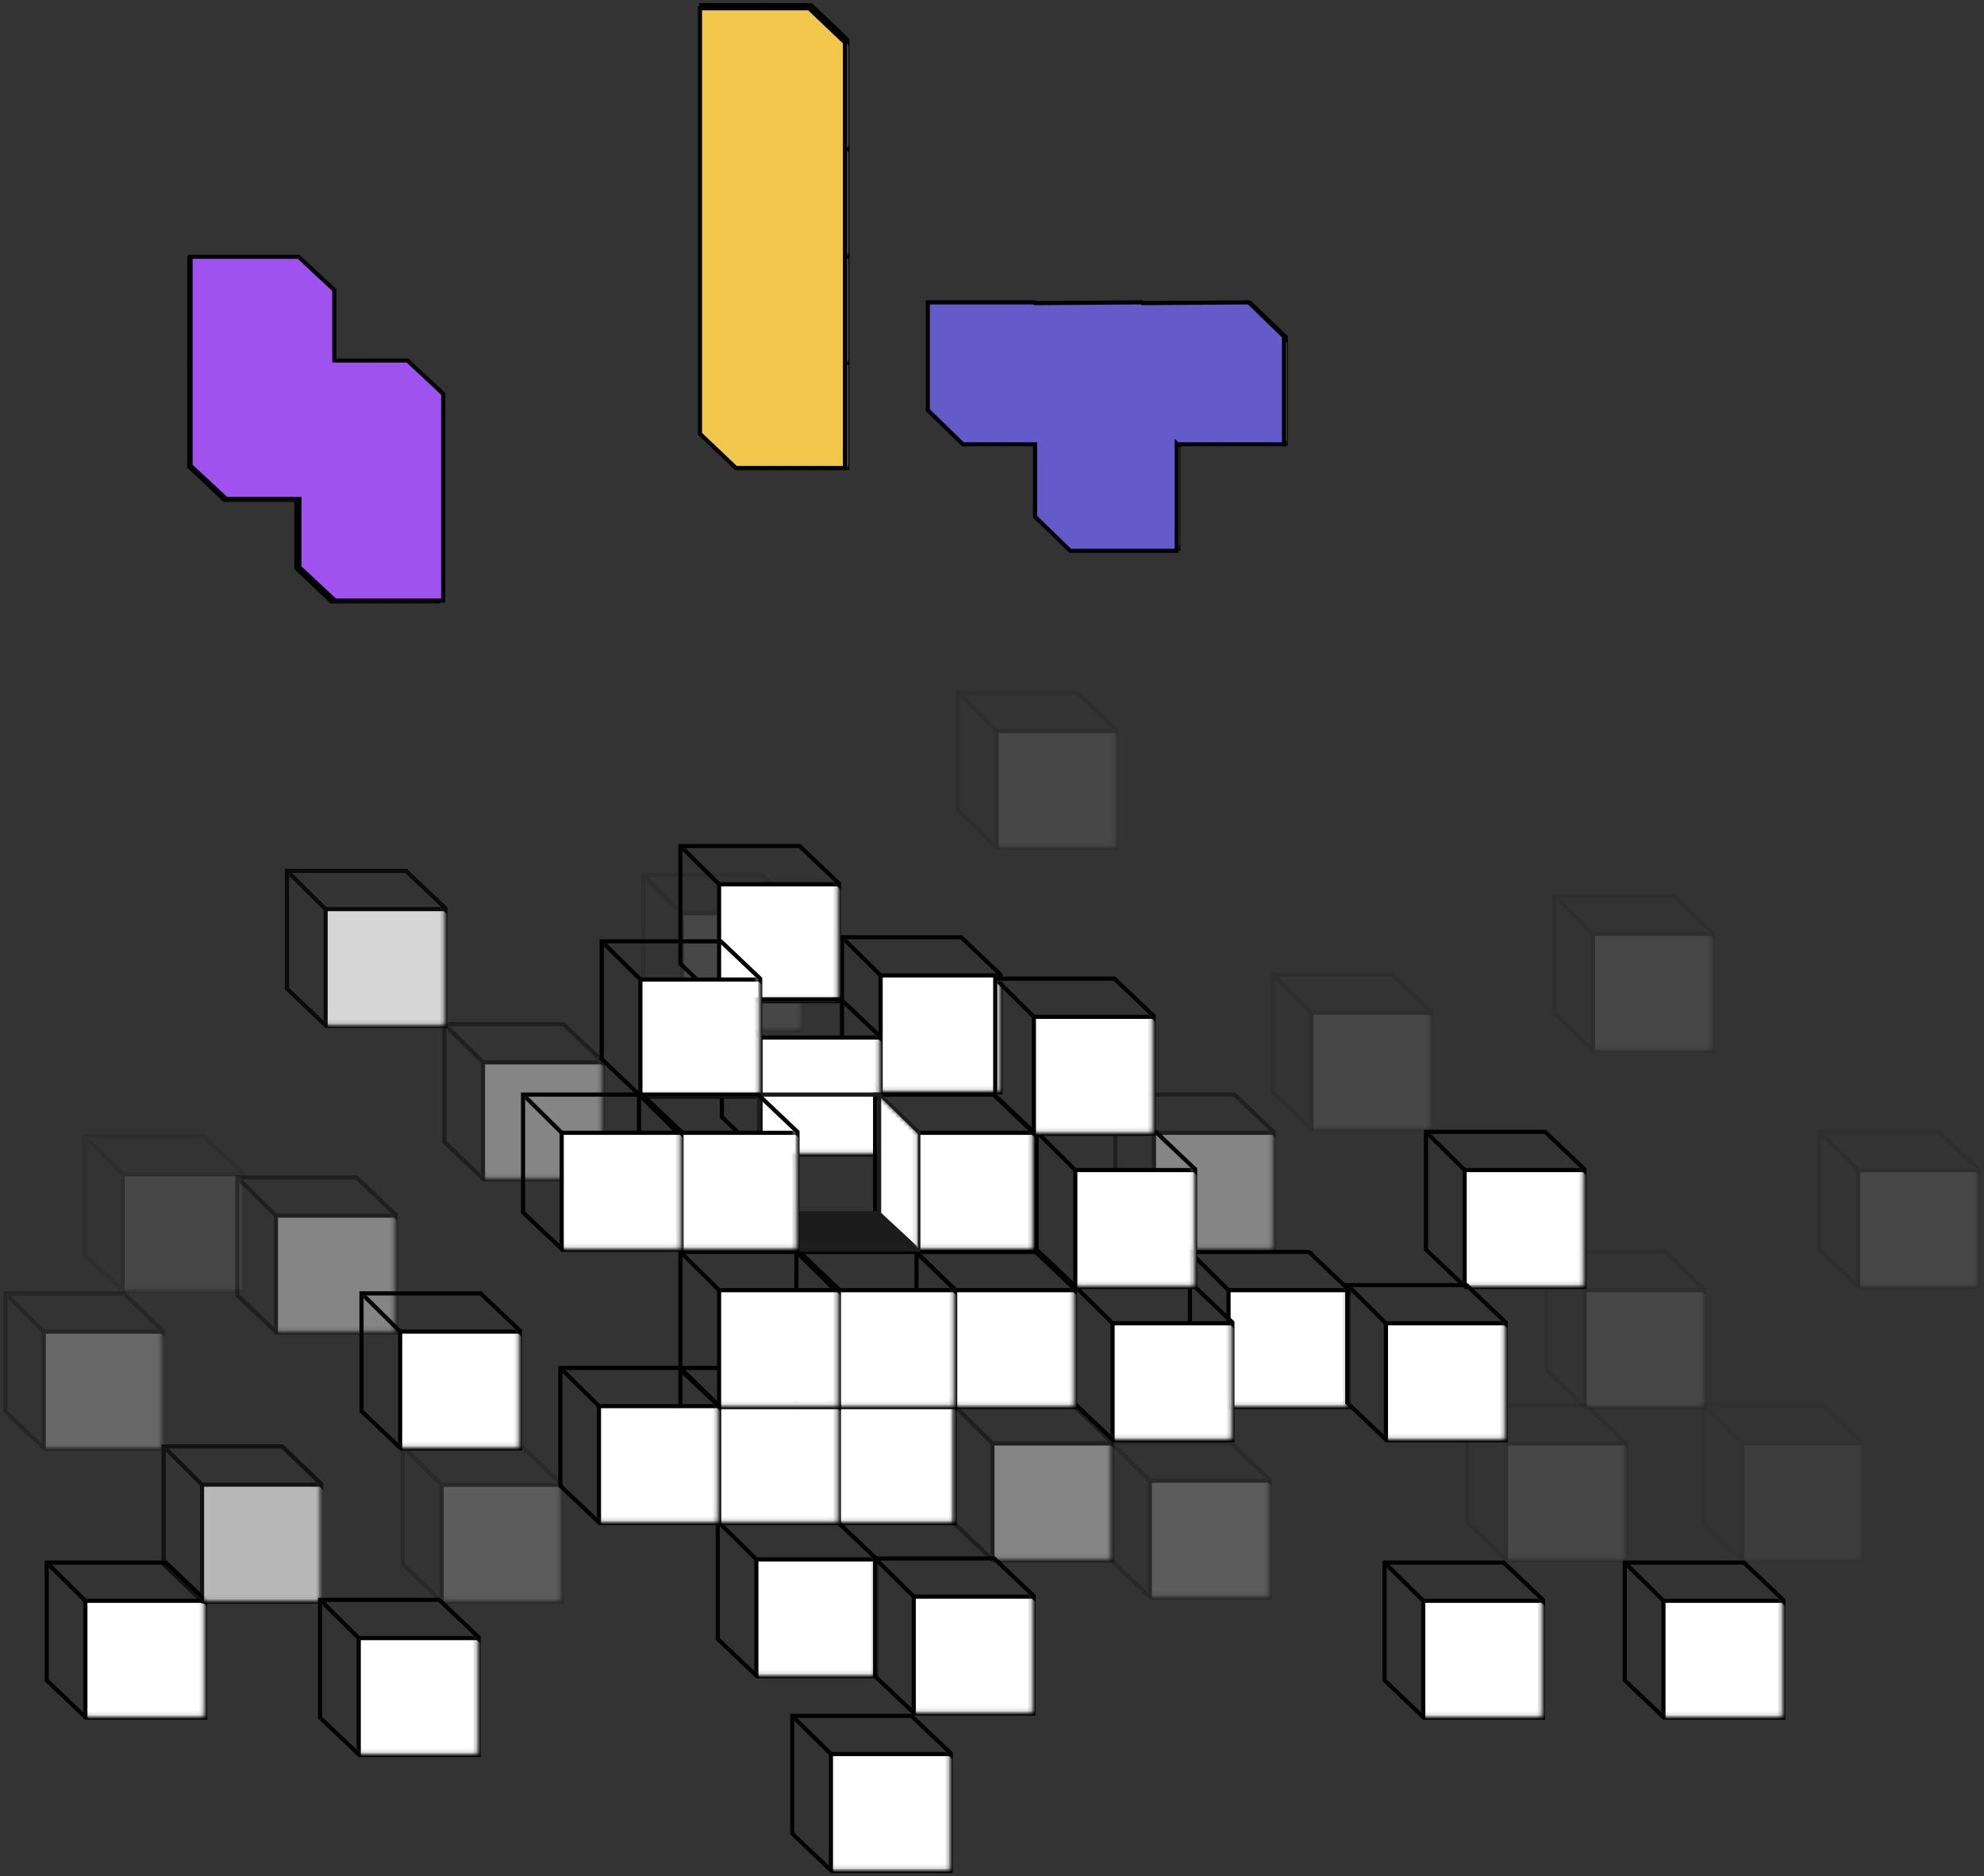 <?xml version="1.0" encoding="UTF-8"?>
<svg width="479px" height="453px" viewBox="0 0 479 453" version="1.1" xmlns="http://www.w3.org/2000/svg" xmlns:xlink="http://www.w3.org/1999/xlink">
    <rect x="0" y="0" width="479" height="453" fill="#333333" stroke="none"/>
    <!-- Generator: Sketch 62 (91390) - https://sketch.com -->
    <title>Group 2</title>
    <desc>Created with Sketch.</desc>
    <defs>
        <polygon id="path-1" points="28.37 0 37.702 8.856 37.702 36.899 9.332 36.899 0 28.043 0 0"></polygon>
        <polygon id="path-3" points="28.37 0 37.702 8.856 37.702 36.899 9.332 36.899 0 28.043 0 0"></polygon>
        <polygon id="path-5" points="28.37 0 37.702 8.856 37.702 36.899 9.332 36.899 0 28.043 0 0"></polygon>
        <polygon id="path-7" points="28.37 0 37.702 8.856 37.702 36.899 9.332 36.899 0 28.043 0 0"></polygon>
        <polygon id="path-9" points="28.37 0 37.702 8.856 37.702 36.899 9.332 36.899 0 28.043 0 0"></polygon>
        <polygon id="path-11" points="28.37 0 37.702 8.856 37.702 36.899 9.332 36.899 0 28.043 0 0"></polygon>
        <polygon id="path-13" points="28.37 0 37.702 8.856 37.702 36.899 9.332 36.899 0 28.043 0 0"></polygon>
        <polygon id="path-15" points="28.37 0 37.702 8.856 37.702 36.899 9.332 36.899 0 28.043 0 0"></polygon>
        <polygon id="path-17" points="28.37 0 37.702 8.856 37.702 36.899 9.332 36.899 0 28.043 0 0"></polygon>
        <polygon id="path-19" points="28.37 0 37.702 8.856 37.702 36.899 9.332 36.899 0 28.043 0 0"></polygon>
        <polygon id="path-21" points="28.37 0 37.702 8.856 37.702 36.899 9.332 36.899 0 28.043 0 0"></polygon>
        <polygon id="path-23" points="28.37 0 37.702 8.856 37.702 36.899 9.332 36.899 0 28.043 0 0"></polygon>
        <polygon id="path-25" points="28.37 0 37.702 8.856 37.702 36.899 9.332 36.899 0 28.043 0 0"></polygon>
        <polygon id="path-27" points="28.37 0 37.702 8.856 37.702 36.899 9.332 36.899 0 28.043 0 0"></polygon>
        <polygon id="path-29" points="28.37 0 37.702 8.856 37.702 36.899 9.332 36.899 0 28.043 0 0"></polygon>
        <polygon id="path-31" points="28.37 0 37.702 8.856 37.702 36.899 9.332 36.899 0 28.043 0 0"></polygon>
        <polygon id="path-33" points="28.37 0 37.702 8.856 37.702 36.899 9.332 36.899 0 28.043 0 0"></polygon>
        <polygon id="path-35" points="28.37 0 37.702 8.856 37.702 36.899 9.332 36.899 0 28.043 0 0"></polygon>
        <polygon id="path-37" points="28.37 0 37.702 8.856 37.702 36.899 9.332 36.899 0 28.043 0 0"></polygon>
        <polygon id="path-39" points="28.37 0 37.702 8.856 37.702 36.899 9.332 36.899 0 28.043 0 0"></polygon>
        <polygon id="path-41" points="28.37 0 37.702 8.856 37.702 36.899 9.332 36.899 0 28.043 0 0"></polygon>
        <polygon id="path-43" points="28.37 0 37.702 8.856 37.702 36.899 9.332 36.899 0 28.043 0 0"></polygon>
        <polygon id="path-45" points="28.37 0 37.702 8.856 37.702 36.899 9.332 36.899 0 28.043 0 0"></polygon>
        <polygon id="path-47" points="28.37 0 37.702 8.856 37.702 36.899 9.332 36.899 0 28.043 0 0"></polygon>
        <polygon id="path-49" points="28.37 0 37.702 8.856 37.702 36.899 9.332 36.899 0 28.043 0 0"></polygon>
        <polygon id="path-51" points="28.37 0 37.702 8.856 37.702 36.899 9.332 36.899 0 28.043 0 0"></polygon>
        <polygon id="path-53" points="28.37 0 37.702 8.856 37.702 36.899 9.332 36.899 0 28.043 0 0"></polygon>
        <polygon id="path-55" points="28.37 0 37.702 8.856 37.702 36.899 9.332 36.899 0 28.043 0 0"></polygon>
        <polygon id="path-57" points="28.37 0 37.702 8.856 37.702 36.899 9.332 36.899 0 28.043 0 0"></polygon>
        <polygon id="path-59" points="28.37 0 37.702 8.856 37.702 36.899 9.332 36.899 0 28.043 0 0"></polygon>
        <polygon id="path-61" points="28.37 0 37.702 8.856 37.702 36.899 9.332 36.899 0 28.043 0 0"></polygon>
        <polygon id="path-63" points="28.37 0 37.702 8.856 37.702 36.899 9.332 36.899 0 28.043 0 0"></polygon>
        <polygon id="path-65" points="28.37 0 37.702 8.856 37.702 36.899 9.332 36.899 0 28.043 0 0"></polygon>
        <polygon id="path-67" points="28.37 0 37.702 8.856 37.702 36.899 9.332 36.899 0 28.043 0 0"></polygon>
        <polygon id="path-69" points="28.37 0 37.702 8.856 37.702 36.899 9.332 36.899 0 28.043 0 0"></polygon>
        <polygon id="path-71" points="28.37 0 37.702 8.856 37.702 36.899 9.332 36.899 0 28.043 0 0"></polygon>
        <polygon id="path-73" points="28.37 0 37.702 8.856 37.702 36.899 9.332 36.899 0 28.043 0 0"></polygon>
        <polygon id="path-75" points="28.37 0 37.702 8.856 37.702 36.899 9.332 36.899 0 28.043 0 0"></polygon>
        <polygon id="path-77" points="28.37 0 37.702 8.856 37.702 36.899 9.332 36.899 0 28.043 0 0"></polygon>
        <polygon id="path-79" points="28.37 0 37.702 8.856 37.702 36.899 9.332 36.899 0 28.043 0 0"></polygon>
        <polygon id="path-81" points="28.37 0 37.702 8.856 37.702 36.899 9.332 36.899 0 28.043 0 0"></polygon>
        <polygon id="path-83" points="28.37 0 37.702 8.856 37.702 36.899 9.332 36.899 0 28.043 0 0"></polygon>
        <polygon id="path-85" points="28.37 0 37.702 8.856 37.702 36.899 9.332 36.899 0 28.043 0 0"></polygon>
        <polygon id="path-87" points="28.37 0 37.702 8.856 37.702 36.899 9.332 36.899 0 28.043 0 0"></polygon>
        <polygon id="path-89" points="28.37 0 37.702 8.856 37.702 36.899 9.332 36.899 0 28.043 0 0"></polygon>
        <polygon id="path-91" points="28.37 0 37.702 8.856 37.702 36.899 9.332 36.899 0 28.043 0 0"></polygon>
        <polygon id="path-93" points="28.37 0 37.702 8.856 37.702 36.899 9.332 36.899 0 28.043 0 0"></polygon>
        <polygon id="path-95" points="28.37 0 37.702 8.856 37.702 36.899 9.332 36.899 0 28.043 0 0"></polygon>
        <polygon id="path-97" points="28.37 0 37.702 8.856 37.702 36.899 9.332 36.899 0 28.043 0 0"></polygon>
        <polygon id="path-99" points="28.37 0 37.702 8.856 37.702 36.899 9.332 36.899 0 28.043 0 0"></polygon>
        <polygon id="path-101" points="28.37 0 37.702 8.856 37.702 36.899 9.332 36.899 0 28.043 0 0"></polygon>
        <polygon id="path-103" points="28.37 0 37.702 8.856 37.702 36.899 9.332 36.899 0 28.043 0 0"></polygon>
        <polygon id="path-105" points="28.37 0 37.702 8.856 37.702 36.899 9.332 36.899 0 28.043 0 0"></polygon>
        <polygon id="path-107" points="28.37 0 37.702 8.856 37.702 36.899 9.332 36.899 0 28.043 0 0"></polygon>
        <polygon id="path-109" points="28.37 0 37.702 8.856 37.702 36.899 9.332 36.899 0 28.043 0 0"></polygon>
        <polygon id="path-111" points="28.37 0 37.702 8.856 37.702 36.899 9.332 36.899 0 28.043 0 0"></polygon>
        <polygon id="path-113" points="28.37 0 37.702 8.856 37.702 36.899 9.332 36.899 0 28.043 0 0"></polygon>
        <polygon id="path-115" points="28.37 0 37.702 8.856 37.702 36.899 9.332 36.899 0 28.043 0 0"></polygon>
        <polygon id="path-117" points="28.37 0 37.702 8.856 37.702 36.899 9.332 36.899 0 28.043 0 0"></polygon>
        <polygon id="path-119" points="28.37 0 37.702 8.856 37.702 36.899 9.332 36.899 0 28.043 0 0"></polygon>
        <polygon id="path-121" points="28.37 0 37.702 8.856 37.702 36.899 9.332 36.899 0 28.043 0 0"></polygon>
        <polygon id="path-123" points="28.37 0 37.702 8.856 37.702 36.899 9.332 36.899 0 28.043 0 0"></polygon>
        <polygon id="path-125" points="28.207 0 37.486 8.868 37.486 36.949 9.279 36.949 0 28.081 0 0"></polygon>
        <polygon id="path-127" points="28.207 0 37.486 8.868 37.486 36.949 9.279 36.949 0 28.081 0 0"></polygon>
        <polygon id="path-129" points="28.207 0 37.486 8.868 37.486 36.949 9.279 36.949 0 28.081 0 0"></polygon>
        <polygon id="path-131" points="28.207 0 37.486 8.868 37.486 36.949 9.279 36.949 0 28.081 0 0"></polygon>
        <polygon id="path-133" points="28.37 0 37.702 8.856 37.702 36.899 9.332 36.899 0 28.043 0 0"></polygon>
        <polygon id="path-135" points="28.37 0 37.702 8.856 37.702 36.899 9.332 36.899 0 28.043 0 0"></polygon>
        <polygon id="path-137" points="28.37 0 37.702 8.856 37.702 36.899 9.332 36.899 0 28.043 0 0"></polygon>
        <polygon id="path-139" points="28.37 0 37.702 8.856 37.702 36.899 9.332 36.899 0 28.043 0 0"></polygon>
        <polygon id="path-141" points="28.37 0 37.702 8.856 37.702 36.899 9.332 36.899 0 28.043 0 0"></polygon>
        <polygon id="path-143" points="28.37 0 37.702 8.856 37.702 36.899 9.332 36.899 0 28.043 0 0"></polygon>
        <polygon id="path-145" points="28.37 0 37.702 8.856 37.702 36.899 9.332 36.899 0 28.043 0 0"></polygon>
        <polygon id="path-147" points="28.37 0 37.702 8.856 37.702 36.899 9.332 36.899 0 28.043 0 0"></polygon>
        <polygon id="path-149" points="28.37 0 37.702 8.856 37.702 36.899 9.332 36.899 0 28.043 0 0"></polygon>
        <polygon id="path-151" points="28.37 0 37.702 8.856 37.702 36.899 9.332 36.899 0 28.043 0 0"></polygon>
        <polygon id="path-153" points="28.508 0 37.886 8.856 37.886 36.899 9.378 36.899 0 28.043 0 0"></polygon>
        <polygon id="path-155" points="28.508 0 37.886 8.856 37.886 36.899 9.378 36.899 0 28.043 0 0"></polygon>
        <polygon id="path-157" points="28.37 0 37.702 8.856 37.702 36.899 9.332 36.899 0 28.043 0 0"></polygon>
        <polygon id="path-159" points="28.37 0 37.702 8.856 37.702 36.899 9.332 36.899 0 28.043 0 0"></polygon>
        <polygon id="path-161" points="28.37 0 37.702 8.856 37.702 36.899 9.332 36.899 0 28.043 0 0"></polygon>
        <polygon id="path-163" points="28.37 0 37.702 8.856 37.702 36.899 9.332 36.899 0 28.043 0 0"></polygon>
        <polygon id="path-165" points="28.37 0 37.702 8.856 37.702 36.899 9.332 36.899 0 28.043 0 0"></polygon>
        <polygon id="path-167" points="28.37 0 37.702 8.856 37.702 36.899 9.332 36.899 0 28.043 0 0"></polygon>
        <polygon id="path-169" points="28.37 0 37.702 8.856 37.702 36.899 9.332 36.899 0 28.043 0 0"></polygon>
        <polygon id="path-171" points="28.37 0 37.702 8.856 37.702 36.899 9.332 36.899 0 28.043 0 0"></polygon>
        <polygon id="path-173" points="28.37 0 37.702 8.856 37.702 36.899 9.332 36.899 0 28.043 0 0"></polygon>
        <polygon id="path-175" points="28.37 0 37.702 8.856 37.702 36.899 9.332 36.899 0 28.043 0 0"></polygon>
        <polygon id="path-177" points="28.37 0 37.702 8.856 37.702 36.899 9.332 36.899 0 28.043 0 0"></polygon>
        <polygon id="path-179" points="28.37 0 37.702 8.856 37.702 36.899 9.332 36.899 0 28.043 0 0"></polygon>
        <polygon id="path-181" points="28.37 0 37.702 8.856 37.702 36.899 9.332 36.899 0 28.043 0 0"></polygon>
        <polygon id="path-183" points="28.37 0 37.702 8.856 37.702 36.899 9.332 36.899 0 28.043 0 0"></polygon>
        <polygon id="path-185" points="25.418 0 33.779 8 33.779 33.335 8.361 33.335 0 25.334 0 0"></polygon>
        <polygon id="path-187" points="25.418 0 33.779 8 33.779 33.335 8.361 33.335 0 25.334 0 0"></polygon>
        <polygon id="path-189" points="25.418 0 33.779 8 33.779 33.335 8.361 33.335 0 25.334 0 0"></polygon>
        <polygon id="path-191" points="25.418 0 33.779 8 33.779 33.335 8.361 33.335 0 25.334 0 0"></polygon>
        <polygon id="path-193" points="25.418 0 33.779 8 33.779 33.335 8.361 33.335 0 25.334 0 0"></polygon>
        <polygon id="path-195" points="25.418 0 33.779 8 33.779 33.335 8.361 33.335 0 25.334 0 0"></polygon>
        <polygon id="path-197" points="25.418 0 33.779 8 33.779 33.335 8.361 33.335 0 25.334 0 0"></polygon>
        <polygon id="path-199" points="25.418 0 33.779 8 33.779 33.335 8.361 33.335 0 25.334 0 0"></polygon>
        <polygon id="path-201" points="25.311 0 33.636 7.885 33.636 32.854 8.326 32.854 0 24.969 0 0"></polygon>
        <polygon id="path-203" points="25.311 0 33.636 7.885 33.636 32.854 8.326 32.854 0 24.969 0 0"></polygon>
        <polygon id="path-205" points="25.311 0 33.636 7.885 33.636 32.854 8.326 32.854 0 24.969 0 0"></polygon>
        <polygon id="path-207" points="25.311 0 33.636 7.885 33.636 32.854 8.326 32.854 0 24.969 0 0"></polygon>
        <polygon id="path-209" points="25.311 0 33.636 7.885 33.636 32.854 8.326 32.854 0 24.969 0 0"></polygon>
        <polygon id="path-211" points="25.311 0 33.636 7.885 33.636 32.854 8.326 32.854 0 24.969 0 0"></polygon>
        <polygon id="path-213" points="25.311 0 33.636 7.885 33.636 32.854 8.326 32.854 0 24.969 0 0"></polygon>
        <polygon id="path-215" points="25.311 0 33.636 7.885 33.636 32.854 8.326 32.854 0 24.969 0 0"></polygon>
        <polygon id="path-217" points="26.187 0 34.802 8.165 34.802 34.02 8.614 34.02 0 25.855 0 0"></polygon>
        <polygon id="path-219" points="26.187 0 34.802 8.165 34.802 34.02 8.614 34.02 0 25.855 0 0"></polygon>
        <polygon id="path-221" points="26.187 0 34.802 8.165 34.802 34.02 8.614 34.02 0 25.855 0 0"></polygon>
        <polygon id="path-223" points="26.187 0 34.802 8.165 34.802 34.02 8.614 34.02 0 25.855 0 0"></polygon>
        <polygon id="path-225" points="26.187 0 34.802 8.165 34.802 34.02 8.614 34.02 0 25.855 0 0"></polygon>
        <polygon id="path-227" points="26.187 0 34.802 8.165 34.802 34.02 8.614 34.02 0 25.855 0 0"></polygon>
        <polygon id="path-229" points="26.187 0 34.802 8.165 34.802 34.02 8.614 34.02 0 25.855 0 0"></polygon>
        <polygon id="path-231" points="26.187 0 34.802 8.165 34.802 34.02 8.614 34.02 0 25.855 0 0"></polygon>
    </defs>
    <g id="Page-1" stroke="none" stroke-width="1" fill="none" fill-rule="evenodd">
        <g id="Group-2" transform="translate(1, 1)">
            <g id="group-6" transform="translate(0, 166)">
                <g id="Group" opacity="0.1" transform="translate(154, 44)">
                    <g>
                        <polygon id="Path" stroke="#000000" points="29.039 0.275 38.538 9.289 38.538 37.725 9.777 37.725 0.279 28.711 0.279 0.275"></polygon>
                        <g id="Clipped" transform="translate(0.557, 0.551)">
                            <mask id="mask-2" fill="white">
                                <use xlink:href="#path-1"></use>
                            </mask>
                            <g id="jdz7plw5la"></g>
                            <polygon id="Path" stroke="#000000" fill="#FFFFFF" fill-rule="nonzero" mask="url(#mask-2)" points="9.054 8.949 37.814 8.949 47.313 17.963 47.313 46.399 18.552 46.399 9.054 37.385"></polygon>
                        </g>
                        <g id="Clipped" transform="translate(0.557, 0.551)">
                            <mask id="mask-4" fill="white">
                                <use xlink:href="#path-3"></use>
                            </mask>
                            <g id="jdz7plw5la"></g>
                            <line x1="9.332" y1="9.225" x2="0" y2="0" id="Path" stroke="#000000" mask="url(#mask-4)"></line>
                        </g>
                    </g>
                </g>
                <g id="Group" transform="translate(10, 210)">
                    <polygon id="Path" stroke="#000000" points="29.039 0.275 38.538 9.289 38.538 37.725 9.777 37.725 0.279 28.711 0.279 0.275"></polygon>
                    <g id="Clipped" transform="translate(0.557, 0.551)">
                        <mask id="mask-6" fill="white">
                            <use xlink:href="#path-5"></use>
                        </mask>
                        <g id="0wzkam5g9c"></g>
                        <polygon id="Path" stroke="#000000" fill="#FFFFFF" fill-rule="nonzero" mask="url(#mask-6)" points="9.054 8.949 37.814 8.949 47.313 17.963 47.313 46.399 18.552 46.399 9.054 37.385"></polygon>
                    </g>
                    <g id="Clipped" transform="translate(0.557, 0.551)">
                        <mask id="mask-8" fill="white">
                            <use xlink:href="#path-7"></use>
                        </mask>
                        <g id="0wzkam5g9c"></g>
                        <line x1="9.332" y1="9.225" x2="0" y2="0" id="Path" stroke="#000000" mask="url(#mask-8)"></line>
                    </g>
                </g>
                <g id="Group" transform="translate(286, 135)">
                    <polygon id="Path" stroke="#000000" points="29.039 0.275 38.538 9.289 38.538 37.725 9.777 37.725 0.279 28.711 0.279 0.275"></polygon>
                    <g id="Clipped" transform="translate(0.557, 0.551)">
                        <mask id="mask-10" fill="white">
                            <use xlink:href="#path-9"></use>
                        </mask>
                        <g id="m515wdhbme"></g>
                        <polygon id="Path" stroke="#000000" fill="#FFFFFF" fill-rule="nonzero" mask="url(#mask-10)" points="9.054 8.949 37.814 8.949 47.313 17.963 47.313 46.399 18.552 46.399 9.054 37.385"></polygon>
                    </g>
                    <g id="Clipped" transform="translate(0.557, 0.551)">
                        <mask id="mask-12" fill="white">
                            <use xlink:href="#path-11"></use>
                        </mask>
                        <g id="m515wdhbme"></g>
                        <line x1="9.332" y1="9.225" x2="0" y2="0" id="Path" stroke="#000000" mask="url(#mask-12)"></line>
                    </g>
                </g>
                <g id="Group" opacity="0.1" transform="translate(306, 68)">
                    <g>
                        <polygon id="Path" stroke="#000000" points="29.039 0.275 38.538 9.289 38.538 37.725 9.777 37.725 0.279 28.711 0.279 0.275"></polygon>
                        <g id="Clipped" transform="translate(0.557, 0.551)">
                            <mask id="mask-14" fill="white">
                                <use xlink:href="#path-13"></use>
                            </mask>
                            <g id="bfwpgdnieg"></g>
                            <polygon id="Path" stroke="#000000" fill="#FFFFFF" fill-rule="nonzero" mask="url(#mask-14)" points="9.054 8.949 37.814 8.949 47.313 17.963 47.313 46.399 18.552 46.399 9.054 37.385"></polygon>
                        </g>
                        <g id="Clipped" transform="translate(0.557, 0.551)">
                            <mask id="mask-16" fill="white">
                                <use xlink:href="#path-15"></use>
                            </mask>
                            <g id="bfwpgdnieg"></g>
                            <line x1="9.332" y1="9.225" x2="0" y2="0" id="Path" stroke="#000000" mask="url(#mask-16)"></line>
                        </g>
                    </g>
                </g>
                <g id="Group" opacity="0.1" transform="translate(374, 49)">
                    <g>
                        <polygon id="Path" stroke="#000000" points="29.039 0.275 38.538 9.289 38.538 37.725 9.777 37.725 0.279 28.711 0.279 0.275"></polygon>
                        <g id="Clipped" transform="translate(0.557, 0.551)">
                            <mask id="mask-18" fill="white">
                                <use xlink:href="#path-17"></use>
                            </mask>
                            <g id="g37qtk8s4i"></g>
                            <polygon id="Path" stroke="#000000" fill="#FFFFFF" fill-rule="nonzero" mask="url(#mask-18)" points="9.054 8.949 37.814 8.949 47.313 17.963 47.313 46.399 18.552 46.399 9.054 37.385"></polygon>
                        </g>
                        <g id="Clipped" transform="translate(0.557, 0.551)">
                            <mask id="mask-20" fill="white">
                                <use xlink:href="#path-19"></use>
                            </mask>
                            <g id="g37qtk8s4i"></g>
                            <line x1="9.332" y1="9.225" x2="0" y2="0" id="Path" stroke="#000000" mask="url(#mask-20)"></line>
                        </g>
                    </g>
                </g>
                <g id="Group" transform="translate(191, 163)">
                    <polygon id="Path" stroke="#000000" points="29.039 0.275 38.538 9.289 38.538 37.725 9.777 37.725 0.279 28.711 0.279 0.275"></polygon>
                    <g id="Clipped" transform="translate(0.557, 0.551)">
                        <mask id="mask-22" fill="white">
                            <use xlink:href="#path-21"></use>
                        </mask>
                        <g id="huky9qd1jk"></g>
                        <polygon id="Path" stroke="#000000" fill="#FFFFFF" fill-rule="nonzero" mask="url(#mask-22)" points="9.054 8.949 37.814 8.949 47.313 17.963 47.313 46.399 18.552 46.399 9.054 37.385"></polygon>
                    </g>
                    <g id="Clipped" transform="translate(0.557, 0.551)">
                        <mask id="mask-24" fill="white">
                            <use xlink:href="#path-23"></use>
                        </mask>
                        <g id="huky9qd1jk"></g>
                        <line x1="9.332" y1="9.225" x2="0" y2="0" id="Path" stroke="#000000" mask="url(#mask-24)"></line>
                    </g>
                </g>
                <g id="Group" opacity="0.2" transform="translate(96, 182)">
                    <g>
                        <polygon id="Path" stroke="#000000" points="29.039 0.275 38.538 9.289 38.538 37.725 9.777 37.725 0.279 28.711 0.279 0.275"></polygon>
                        <g id="Clipped" transform="translate(0.557, 0.551)">
                            <mask id="mask-26" fill="white">
                                <use xlink:href="#path-25"></use>
                            </mask>
                            <g id="a8de75ey8m"></g>
                            <polygon id="Path" stroke="#000000" fill="#FFFFFF" fill-rule="nonzero" mask="url(#mask-26)" points="9.054 8.949 37.814 8.949 47.313 17.963 47.313 46.399 18.552 46.399 9.054 37.385"></polygon>
                        </g>
                        <g id="Clipped" transform="translate(0.557, 0.551)">
                            <mask id="mask-28" fill="white">
                                <use xlink:href="#path-27"></use>
                            </mask>
                            <g id="a8de75ey8m"></g>
                            <line x1="9.332" y1="9.225" x2="0" y2="0" id="Path" stroke="#000000" mask="url(#mask-28)"></line>
                        </g>
                    </g>
                </g>
                <g id="Group" opacity="0.1" transform="translate(230, 0)">
                    <g>
                        <polygon id="Path" stroke="#000000" points="29.039 0.275 38.538 9.289 38.538 37.725 9.777 37.725 0.279 28.711 0.279 0.275"></polygon>
                        <g id="Clipped" transform="translate(0.557, 0.551)">
                            <mask id="mask-30" fill="white">
                                <use xlink:href="#path-29"></use>
                            </mask>
                            <g id="1tpfwgb00o"></g>
                            <polygon id="Path" stroke="#000000" fill="#FFFFFF" fill-rule="nonzero" mask="url(#mask-30)" points="9.054 8.949 37.814 8.949 47.313 17.963 47.313 46.399 18.552 46.399 9.054 37.385"></polygon>
                        </g>
                        <g id="Clipped" transform="translate(0.557, 0.551)">
                            <mask id="mask-32" fill="white">
                                <use xlink:href="#path-31"></use>
                            </mask>
                            <g id="1tpfwgb00o"></g>
                            <line x1="9.332" y1="9.225" x2="0" y2="0" id="Path" stroke="#000000" mask="url(#mask-32)"></line>
                        </g>
                    </g>
                </g>
                <g id="Group" opacity="0.4" transform="translate(268, 97)">
                    <g>
                        <polygon id="Path" stroke="#000000" points="29.039 0.275 38.538 9.289 38.538 37.725 9.777 37.725 0.279 28.711 0.279 0.275"></polygon>
                        <g id="Clipped" transform="translate(0.557, 0.551)">
                            <mask id="mask-34" fill="white">
                                <use xlink:href="#path-33"></use>
                            </mask>
                            <g id="czocacxc5q"></g>
                            <polygon id="Path" stroke="#000000" fill="#FFFFFF" fill-rule="nonzero" mask="url(#mask-34)" points="9.054 8.949 37.814 8.949 47.313 17.963 47.313 46.399 18.552 46.399 9.054 37.385"></polygon>
                        </g>
                        <g id="Clipped" transform="translate(0.557, 0.551)">
                            <mask id="mask-36" fill="white">
                                <use xlink:href="#path-35"></use>
                            </mask>
                            <g id="czocacxc5q"></g>
                            <line x1="9.332" y1="9.225" x2="0" y2="0" id="Path" stroke="#000000" mask="url(#mask-36)"></line>
                        </g>
                    </g>
                </g>
                <g id="Group" transform="translate(202, 59)">
                    <polygon id="Path" stroke="#000000" points="29.039 0.275 38.538 9.289 38.538 37.725 9.777 37.725 0.279 28.711 0.279 0.275"></polygon>
                    <g id="Clipped" transform="translate(0.557, 0.551)">
                        <mask id="mask-38" fill="white">
                            <use xlink:href="#path-37"></use>
                        </mask>
                        <g id="yrxihii46s"></g>
                        <polygon id="Path" stroke="#000000" fill="#FFFFFF" fill-rule="nonzero" mask="url(#mask-38)" points="9.054 8.949 37.814 8.949 47.313 17.963 47.313 46.399 18.552 46.399 9.054 37.385"></polygon>
                    </g>
                    <g id="Clipped" transform="translate(0.557, 0.551)">
                        <mask id="mask-40" fill="white">
                            <use xlink:href="#path-39"></use>
                        </mask>
                        <g id="yrxihii46s"></g>
                        <line x1="9.332" y1="9.225" x2="0" y2="0" id="Path" stroke="#000000" mask="url(#mask-40)"></line>
                    </g>
                </g>
                <g id="Group" transform="translate(163, 37)">
                    <polygon id="Path" stroke="#000000" points="29.039 0.275 38.538 9.289 38.538 37.725 9.777 37.725 0.279 28.711 0.279 0.275"></polygon>
                    <g id="Clipped" transform="translate(0.557, 0.551)">
                        <mask id="mask-42" fill="white">
                            <use xlink:href="#path-41"></use>
                        </mask>
                        <g id="cc071x0zmu"></g>
                        <polygon id="Path" stroke="#000000" fill="#FFFFFF" fill-rule="nonzero" mask="url(#mask-42)" points="9.054 8.949 37.814 8.949 47.313 17.963 47.313 46.399 18.552 46.399 9.054 37.385"></polygon>
                    </g>
                    <g id="Clipped" transform="translate(0.557, 0.551)">
                        <mask id="mask-44" fill="white">
                            <use xlink:href="#path-43"></use>
                        </mask>
                        <g id="cc071x0zmu"></g>
                        <line x1="9.332" y1="9.225" x2="0" y2="0" id="Path" stroke="#000000" mask="url(#mask-44)"></line>
                    </g>
                </g>
                <g id="Group" opacity="0.1" transform="translate(19, 107)">
                    <g>
                        <polygon id="Path" stroke="#000000" points="29.039 0.275 38.538 9.289 38.538 37.725 9.777 37.725 0.279 28.711 0.279 0.275"></polygon>
                        <g id="Clipped" transform="translate(0.557, 0.551)">
                            <mask id="mask-46" fill="white">
                                <use xlink:href="#path-45"></use>
                            </mask>
                            <g id="n673cswnmw"></g>
                            <polygon id="Path" stroke="#000000" fill="#FFFFFF" fill-rule="nonzero" mask="url(#mask-46)" points="9.054 8.949 37.814 8.949 47.313 17.963 47.313 46.399 18.552 46.399 9.054 37.385"></polygon>
                        </g>
                        <g id="Clipped" transform="translate(0.557, 0.551)">
                            <mask id="mask-48" fill="white">
                                <use xlink:href="#path-47"></use>
                            </mask>
                            <g id="n673cswnmw"></g>
                            <line x1="9.332" y1="9.225" x2="0" y2="0" id="Path" stroke="#000000" mask="url(#mask-48)"></line>
                        </g>
                    </g>
                </g>
                <g id="Group" opacity="0.1" transform="translate(372, 135)">
                    <g>
                        <polygon id="Path" stroke="#000000" points="29.039 0.275 38.538 9.289 38.538 37.725 9.777 37.725 0.279 28.711 0.279 0.275"></polygon>
                        <g id="Clipped" transform="translate(0.557, 0.551)">
                            <mask id="mask-50" fill="white">
                                <use xlink:href="#path-49"></use>
                            </mask>
                            <g id="9ib3gnj0cy"></g>
                            <polygon id="Path" stroke="#000000" fill="#FFFFFF" fill-rule="nonzero" mask="url(#mask-50)" points="9.054 8.949 37.814 8.949 47.313 17.963 47.313 46.399 18.552 46.399 9.054 37.385"></polygon>
                        </g>
                        <g id="Clipped" transform="translate(0.557, 0.551)">
                            <mask id="mask-52" fill="white">
                                <use xlink:href="#path-51"></use>
                            </mask>
                            <g id="9ib3gnj0cy"></g>
                            <line x1="9.332" y1="9.225" x2="0" y2="0" id="Path" stroke="#000000" mask="url(#mask-52)"></line>
                        </g>
                    </g>
                </g>
                <g id="Group" opacity="0.1" transform="translate(438, 106)">
                    <g>
                        <polygon id="Path" stroke="#000000" points="29.039 0.275 38.538 9.289 38.538 37.725 9.777 37.725 0.279 28.711 0.279 0.275"></polygon>
                        <g id="Clipped" transform="translate(0.557, 0.551)">
                            <mask id="mask-54" fill="white">
                                <use xlink:href="#path-53"></use>
                            </mask>
                            <g id="44tooc45jA"></g>
                            <polygon id="Path" stroke="#000000" fill="#FFFFFF" fill-rule="nonzero" mask="url(#mask-54)" points="9.054 8.949 37.814 8.949 47.313 17.963 47.313 46.399 18.552 46.399 9.054 37.385"></polygon>
                        </g>
                        <g id="Clipped" transform="translate(0.557, 0.551)">
                            <mask id="mask-56" fill="white">
                                <use xlink:href="#path-55"></use>
                            </mask>
                            <g id="44tooc45jA"></g>
                            <line x1="9.332" y1="9.225" x2="0" y2="0" id="Path" stroke="#000000" mask="url(#mask-56)"></line>
                        </g>
                    </g>
                </g>
                <g id="Group" opacity="0.1" transform="translate(353, 172)">
                    <g>
                        <polygon id="Path" stroke="#000000" points="29.039 0.275 38.538 9.289 38.538 37.725 9.777 37.725 0.279 28.711 0.279 0.275"></polygon>
                        <g id="Clipped" transform="translate(0.557, 0.551)">
                            <mask id="mask-58" fill="white">
                                <use xlink:href="#path-57"></use>
                            </mask>
                            <g id="ked5170qyC"></g>
                            <polygon id="Path" stroke="#000000" fill="#FFFFFF" fill-rule="nonzero" mask="url(#mask-58)" points="9.054 8.949 37.814 8.949 47.313 17.963 47.313 46.399 18.552 46.399 9.054 37.385"></polygon>
                        </g>
                        <g id="Clipped" transform="translate(0.557, 0.551)">
                            <mask id="mask-60" fill="white">
                                <use xlink:href="#path-59"></use>
                            </mask>
                            <g id="ked5170qyC"></g>
                            <line x1="9.332" y1="9.225" x2="0" y2="0" id="Path" stroke="#000000" mask="url(#mask-60)"></line>
                        </g>
                    </g>
                </g>
                <g id="Group" opacity="0.05" transform="translate(410, 172)">
                    <g>
                        <polygon id="Path" stroke="#000000" points="29.039 0.275 38.538 9.289 38.538 37.725 9.777 37.725 0.279 28.711 0.279 0.275"></polygon>
                        <g id="Clipped" transform="translate(0.557, 0.551)">
                            <mask id="mask-62" fill="white">
                                <use xlink:href="#path-61"></use>
                            </mask>
                            <g id="so1x55a0mE"></g>
                            <polygon id="Path" stroke="#000000" fill="#FFFFFF" fill-rule="nonzero" mask="url(#mask-62)" points="9.054 8.949 37.814 8.949 47.313 17.963 47.313 46.399 18.552 46.399 9.054 37.385"></polygon>
                        </g>
                        <g id="Clipped" transform="translate(0.557, 0.551)">
                            <mask id="mask-64" fill="white">
                                <use xlink:href="#path-63"></use>
                            </mask>
                            <g id="so1x55a0mE"></g>
                            <line x1="9.332" y1="9.225" x2="0" y2="0" id="Path" stroke="#000000" mask="url(#mask-64)"></line>
                        </g>
                    </g>
                </g>
                <g id="Group" transform="translate(391, 210)">
                    <polygon id="Path" stroke="#000000" points="29.039 0.275 38.538 9.289 38.538 37.725 9.777 37.725 0.279 28.711 0.279 0.275"></polygon>
                    <g id="Clipped" transform="translate(0.557, 0.551)">
                        <mask id="mask-66" fill="white">
                            <use xlink:href="#path-65"></use>
                        </mask>
                        <g id="8fk30bbb6G"></g>
                        <polygon id="Path" stroke="#000000" fill="#FFFFFF" fill-rule="nonzero" mask="url(#mask-66)" points="9.054 8.949 37.814 8.949 47.313 17.963 47.313 46.399 18.552 46.399 9.054 37.385"></polygon>
                    </g>
                    <g id="Clipped" transform="translate(0.557, 0.551)">
                        <mask id="mask-68" fill="white">
                            <use xlink:href="#path-67"></use>
                        </mask>
                        <g id="8fk30bbb6G"></g>
                        <line x1="9.332" y1="9.225" x2="0" y2="0" id="Path" stroke="#000000" mask="url(#mask-68)"></line>
                    </g>
                </g>
                <g id="Group" transform="translate(343, 106)">
                    <polygon id="Path" stroke="#000000" points="29.039 0.275 38.538 9.289 38.538 37.725 9.777 37.725 0.279 28.711 0.279 0.275"></polygon>
                    <g id="Clipped" transform="translate(0.557, 0.551)">
                        <mask id="mask-70" fill="white">
                            <use xlink:href="#path-69"></use>
                        </mask>
                        <g id="ldk7b26hoI"></g>
                        <polygon id="Path" stroke="#000000" fill="#FFFFFF" fill-rule="nonzero" mask="url(#mask-70)" points="9.054 8.949 37.814 8.949 47.313 17.963 47.313 46.399 18.552 46.399 9.054 37.385"></polygon>
                    </g>
                    <g id="Clipped" transform="translate(0.557, 0.551)">
                        <mask id="mask-72" fill="white">
                            <use xlink:href="#path-71"></use>
                        </mask>
                        <g id="ldk7b26hoI"></g>
                        <line x1="9.332" y1="9.225" x2="0" y2="0" id="Path" stroke="#000000" mask="url(#mask-72)"></line>
                    </g>
                </g>
                <g id="Group" transform="translate(173, 74)">
                    <polygon id="Path" stroke="#000000" points="29.039 0.275 38.538 9.289 38.538 37.725 9.777 37.725 0.279 28.711 0.279 0.275"></polygon>
                    <g id="Clipped" transform="translate(0.557, 0.551)">
                        <mask id="mask-74" fill="white">
                            <use xlink:href="#path-73"></use>
                        </mask>
                        <g id="qzwref1wjK"></g>
                        <polygon id="Path" stroke="#000000" fill="#FFFFFF" fill-rule="nonzero" mask="url(#mask-74)" points="9.054 8.949 37.814 8.949 47.313 17.963 47.313 46.399 18.552 46.399 9.054 37.385"></polygon>
                    </g>
                    <g id="Clipped" transform="translate(0.557, 0.551)">
                        <mask id="mask-76" fill="white">
                            <use xlink:href="#path-75"></use>
                        </mask>
                        <g id="qzwref1wjK"></g>
                        <line x1="9.332" y1="9.225" x2="0" y2="0" id="Path" stroke="#000000" mask="url(#mask-76)"></line>
                    </g>
                </g>
                <g id="Group" transform="translate(324, 143)">
                    <polygon id="Path" stroke="#000000" points="29.039 0.275 38.538 9.289 38.538 37.725 9.777 37.725 0.279 28.711 0.279 0.275"></polygon>
                    <g id="Clipped" transform="translate(0.557, 0.551)">
                        <mask id="mask-78" fill="white">
                            <use xlink:href="#path-77"></use>
                        </mask>
                        <g id="ufgzac80kM"></g>
                        <polygon id="Path" stroke="#000000" fill="#FFFFFF" fill-rule="nonzero" mask="url(#mask-78)" points="9.054 8.949 37.814 8.949 47.313 17.963 47.313 46.399 18.552 46.399 9.054 37.385"></polygon>
                    </g>
                    <g id="Clipped" transform="translate(0.557, 0.551)">
                        <mask id="mask-80" fill="white">
                            <use xlink:href="#path-79"></use>
                        </mask>
                        <g id="ufgzac80kM"></g>
                        <line x1="9.332" y1="9.225" x2="0" y2="0" id="Path" stroke="#000000" mask="url(#mask-80)"></line>
                    </g>
                </g>
                <g id="Group" transform="translate(144, 60)">
                    <polygon id="Path" stroke="#000000" points="29.039 0.275 38.538 9.289 38.538 37.725 9.777 37.725 0.279 28.711 0.279 0.275"></polygon>
                    <g id="Clipped" transform="translate(0.557, 0.551)">
                        <mask id="mask-82" fill="white">
                            <use xlink:href="#path-81"></use>
                        </mask>
                        <g id="5x3d0oif0O"></g>
                        <polygon id="Path" stroke="#000000" fill="#FFFFFF" fill-rule="nonzero" mask="url(#mask-82)" points="9.054 8.949 37.814 8.949 47.313 17.963 47.313 46.399 18.552 46.399 9.054 37.385"></polygon>
                    </g>
                    <g id="Clipped" transform="translate(0.557, 0.551)">
                        <mask id="mask-84" fill="white">
                            <use xlink:href="#path-83"></use>
                        </mask>
                        <g id="5x3d0oif0O"></g>
                        <line x1="9.332" y1="9.225" x2="0" y2="0" id="Path" stroke="#000000" mask="url(#mask-84)"></line>
                    </g>
                </g>
                <g id="Group" transform="translate(210, 97)">
                    <polygon id="Path" stroke="#000000" points="29.039 0.275 38.538 9.289 38.538 37.725 9.777 37.725 0.279 28.711 0.279 0.275"></polygon>
                    <g id="Clipped" transform="translate(0.557, 0.551)">
                        <mask id="mask-86" fill="white">
                            <use xlink:href="#path-85"></use>
                        </mask>
                        <g id="4e6oignycQ"></g>
                        <polygon id="Path" stroke="#000000" fill="#FFFFFF" fill-rule="nonzero" mask="url(#mask-86)" points="9.054 8.949 37.814 8.949 47.313 17.963 47.313 46.399 18.552 46.399 9.054 37.385"></polygon>
                    </g>
                    <g id="Clipped" transform="translate(0.557, 0.551)">
                        <mask id="mask-88" fill="white">
                            <use xlink:href="#path-87"></use>
                        </mask>
                        <g id="4e6oignycQ"></g>
                        <line x1="9.332" y1="9.225" x2="0" y2="0" id="Path" stroke="#000000" mask="url(#mask-88)"></line>
                    </g>
                </g>
                <g id="Group" transform="translate(258, 143)">
                    <polygon id="Path" stroke="#000000" points="29.039 0.275 38.538 9.289 38.538 37.725 9.777 37.725 0.279 28.711 0.279 0.275"></polygon>
                    <g id="Clipped" transform="translate(0.557, 0.551)">
                        <mask id="mask-90" fill="white">
                            <use xlink:href="#path-89"></use>
                        </mask>
                        <g id="ijozfn0xsS"></g>
                        <polygon id="Path" stroke="#000000" fill="#FFFFFF" fill-rule="nonzero" mask="url(#mask-90)" points="9.054 8.949 37.814 8.949 47.313 17.963 47.313 46.399 18.552 46.399 9.054 37.385"></polygon>
                    </g>
                    <g id="Clipped" transform="translate(0.557, 0.551)">
                        <mask id="mask-92" fill="white">
                            <use xlink:href="#path-91"></use>
                        </mask>
                        <g id="ijozfn0xsS"></g>
                        <line x1="9.332" y1="9.225" x2="0" y2="0" id="Path" stroke="#000000" mask="url(#mask-92)"></line>
                    </g>
                </g>
                <g id="Group" opacity="0.4" transform="translate(229, 172)">
                    <g>
                        <polygon id="Path" stroke="#000000" points="29.039 0.275 38.538 9.289 38.538 37.725 9.777 37.725 0.279 28.711 0.279 0.275"></polygon>
                        <g id="Clipped" transform="translate(0.557, 0.551)">
                            <mask id="mask-94" fill="white">
                                <use xlink:href="#path-93"></use>
                            </mask>
                            <g id="97pzlx622U"></g>
                            <polygon id="Path" stroke="#000000" fill="#FFFFFF" fill-rule="nonzero" mask="url(#mask-94)" points="9.054 8.949 37.814 8.949 47.313 17.963 47.313 46.399 18.552 46.399 9.054 37.385"></polygon>
                        </g>
                        <g id="Clipped" transform="translate(0.557, 0.551)">
                            <mask id="mask-96" fill="white">
                                <use xlink:href="#path-95"></use>
                            </mask>
                            <g id="97pzlx622U"></g>
                            <line x1="9.332" y1="9.225" x2="0" y2="0" id="Path" stroke="#000000" mask="url(#mask-96)"></line>
                        </g>
                    </g>
                </g>
                <g id="Group" transform="translate(172, 200)">
                    <polygon id="Path" stroke="#000000" points="29.039 0.275 38.538 9.289 38.538 37.725 9.777 37.725 0.279 28.711 0.279 0.275"></polygon>
                    <g id="Clipped" transform="translate(0.557, 0.551)">
                        <mask id="mask-98" fill="white">
                            <use xlink:href="#path-97"></use>
                        </mask>
                        <g id="s15idguicW"></g>
                        <polygon id="Path" stroke="#000000" fill="#FFFFFF" fill-rule="nonzero" mask="url(#mask-98)" points="9.054 8.949 37.814 8.949 47.313 17.963 47.313 46.399 18.552 46.399 9.054 37.385"></polygon>
                    </g>
                    <g id="Clipped" transform="translate(0.557, 0.551)">
                        <mask id="mask-100" fill="white">
                            <use xlink:href="#path-99"></use>
                        </mask>
                        <g id="s15idguicW"></g>
                        <line x1="9.332" y1="9.225" x2="0" y2="0" id="Path" stroke="#000000" mask="url(#mask-100)"></line>
                    </g>
                </g>
                <g id="Group" opacity="0.2" transform="translate(267, 181)">
                    <g>
                        <polygon id="Path" stroke="#000000" points="29.039 0.275 38.538 9.289 38.538 37.725 9.777 37.725 0.279 28.711 0.279 0.275"></polygon>
                        <g id="Clipped" transform="translate(0.557, 0.551)">
                            <mask id="mask-102" fill="white">
                                <use xlink:href="#path-101"></use>
                            </mask>
                            <g id="3vrarhy35Y"></g>
                            <polygon id="Path" stroke="#000000" fill="#FFFFFF" fill-rule="nonzero" mask="url(#mask-102)" points="9.054 8.949 37.814 8.949 47.313 17.963 47.313 46.399 18.552 46.399 9.054 37.385"></polygon>
                        </g>
                        <g id="Clipped" transform="translate(0.557, 0.551)">
                            <mask id="mask-104" fill="white">
                                <use xlink:href="#path-103"></use>
                            </mask>
                            <g id="3vrarhy35Y"></g>
                            <line x1="9.332" y1="9.225" x2="0" y2="0" id="Path" stroke="#000000" mask="url(#mask-104)"></line>
                        </g>
                    </g>
                </g>
                <g id="Group" transform="translate(333, 210)">
                    <polygon id="Path" stroke="#000000" points="29.039 0.275 38.538 9.289 38.538 37.725 9.777 37.725 0.279 28.711 0.279 0.275"></polygon>
                    <g id="Clipped" transform="translate(0.557, 0.551)">
                        <mask id="mask-106" fill="white">
                            <use xlink:href="#path-105"></use>
                        </mask>
                        <g id="4bdu29alraa"></g>
                        <polygon id="Path" stroke="#000000" fill="#FFFFFF" fill-rule="nonzero" mask="url(#mask-106)" points="9.054 8.949 37.814 8.949 47.313 17.963 47.313 46.399 18.552 46.399 9.054 37.385"></polygon>
                    </g>
                    <g id="Clipped" transform="translate(0.557, 0.551)">
                        <mask id="mask-108" fill="white">
                            <use xlink:href="#path-107"></use>
                        </mask>
                        <g id="4bdu29alraa"></g>
                        <line x1="9.332" y1="9.225" x2="0" y2="0" id="Path" stroke="#000000" mask="url(#mask-108)"></line>
                    </g>
                </g>
                <g id="Group" transform="translate(249, 106)">
                    <polygon id="Path" stroke="#000000" points="29.039 0.275 38.538 9.289 38.538 37.725 9.777 37.725 0.279 28.711 0.279 0.275"></polygon>
                    <g id="Clipped" transform="translate(0.557, 0.551)">
                        <mask id="mask-110" fill="white">
                            <use xlink:href="#path-109"></use>
                        </mask>
                        <g id="0vb4fqanyac"></g>
                        <polygon id="Path" stroke="#000000" fill="#FFFFFF" fill-rule="nonzero" mask="url(#mask-110)" points="9.054 8.949 37.814 8.949 47.313 17.963 47.313 46.399 18.552 46.399 9.054 37.385"></polygon>
                    </g>
                    <g id="Clipped" transform="translate(0.557, 0.551)">
                        <mask id="mask-112" fill="white">
                            <use xlink:href="#path-111"></use>
                        </mask>
                        <g id="0vb4fqanyac"></g>
                        <line x1="9.332" y1="9.225" x2="0" y2="0" id="Path" stroke="#000000" mask="url(#mask-112)"></line>
                    </g>
                </g>
                <g id="Group" opacity="0.4" transform="translate(56, 117)">
                    <g>
                        <polygon id="Path" stroke="#000000" points="29.039 0.275 38.538 9.289 38.538 37.725 9.777 37.725 0.279 28.711 0.279 0.275"></polygon>
                        <g id="Clipped" transform="translate(0.557, 0.551)">
                            <mask id="mask-114" fill="white">
                                <use xlink:href="#path-113"></use>
                            </mask>
                            <g id="fa99zio53ae"></g>
                            <polygon id="Path" stroke="#000000" fill="#FFFFFF" fill-rule="nonzero" mask="url(#mask-114)" points="9.054 8.949 37.814 8.949 47.313 17.963 47.313 46.399 18.552 46.399 9.054 37.385"></polygon>
                        </g>
                        <g id="Clipped" transform="translate(0.557, 0.551)">
                            <mask id="mask-116" fill="white">
                                <use xlink:href="#path-115"></use>
                            </mask>
                            <g id="fa99zio53ae"></g>
                            <line x1="9.332" y1="9.225" x2="0" y2="0" id="Path" stroke="#000000" mask="url(#mask-116)"></line>
                        </g>
                    </g>
                </g>
                <g id="Group" transform="translate(239, 69)">
                    <polygon id="Path" stroke="#000000" points="29.039 0.275 38.538 9.289 38.538 37.725 9.777 37.725 0.279 28.711 0.279 0.275"></polygon>
                    <g id="Clipped" transform="translate(0.557, 0.551)">
                        <mask id="mask-118" fill="white">
                            <use xlink:href="#path-117"></use>
                        </mask>
                        <g id="0xcebgugvag"></g>
                        <polygon id="Path" stroke="#000000" fill="#FFFFFF" fill-rule="nonzero" mask="url(#mask-118)" points="9.054 8.949 37.814 8.949 47.313 17.963 47.313 46.399 18.552 46.399 9.054 37.385"></polygon>
                    </g>
                    <g id="Clipped" transform="translate(0.557, 0.551)">
                        <mask id="mask-120" fill="white">
                            <use xlink:href="#path-119"></use>
                        </mask>
                        <g id="0xcebgugvag"></g>
                        <line x1="9.332" y1="9.225" x2="0" y2="0" id="Path" stroke="#000000" mask="url(#mask-120)"></line>
                    </g>
                </g>
                <g id="Group" transform="translate(220, 135)">
                    <polygon id="Path" stroke="#000000" points="29.039 0.275 38.538 9.289 38.538 37.725 9.777 37.725 0.279 28.711 0.279 0.275"></polygon>
                    <g id="Clipped" transform="translate(0.557, 0.551)">
                        <mask id="mask-122" fill="white">
                            <use xlink:href="#path-121"></use>
                        </mask>
                        <g id="t2sc6sapbai"></g>
                        <polygon id="Path" stroke="#000000" fill="#FFFFFF" fill-rule="nonzero" mask="url(#mask-122)" points="9.054 8.949 37.814 8.949 47.313 17.963 47.313 46.399 18.552 46.399 9.054 37.385"></polygon>
                    </g>
                    <g id="Clipped" transform="translate(0.557, 0.551)">
                        <mask id="mask-124" fill="white">
                            <use xlink:href="#path-123"></use>
                        </mask>
                        <g id="t2sc6sapbai"></g>
                        <line x1="9.332" y1="9.225" x2="0" y2="0" id="Path" stroke="#000000" mask="url(#mask-124)"></line>
                    </g>
                </g>
                <g id="Group" opacity="0.65" transform="translate(0, 145)">
                    <g opacity="0.4">
                        <g>
                            <polygon id="Path" stroke="#000000" points="28.873 0.276 38.317 9.302 38.317 37.776 9.721 37.776 0.277 28.75 0.277 0.276"></polygon>
                            <g id="Clipped" transform="translate(0.554, 0.551)">
                                <mask id="mask-126" fill="white">
                                    <use xlink:href="#path-125"></use>
                                </mask>
                                <g id="hmpt4zk9dak"></g>
                                <polygon id="Path" stroke="#000000" fill="#FFFFFF" fill-rule="nonzero" mask="url(#mask-126)" points="9.002 8.961 37.598 8.961 47.042 17.987 47.042 46.461 18.446 46.461 9.002 37.435"></polygon>
                            </g>
                            <g id="Clipped" transform="translate(0.554, 0.551)">
                                <mask id="mask-128" fill="white">
                                    <use xlink:href="#path-127"></use>
                                </mask>
                                <g id="hmpt4zk9dak"></g>
                                <line x1="9.279" y1="9.237" x2="0" y2="0" id="Path" stroke="#000000" mask="url(#mask-128)"></line>
                            </g>
                        </g>
                    </g>
                    <g transform="translate(38.223, 36.949)">
                        <polygon id="Path" stroke="#000000" points="28.873 0.276 38.317 9.302 38.317 37.776 9.721 37.776 0.277 28.75 0.277 0.276"></polygon>
                        <g id="Clipped" transform="translate(0.554, 0.551)">
                            <mask id="mask-130" fill="white">
                                <use xlink:href="#path-129"></use>
                            </mask>
                            <g id="6y03voc0tam"></g>
                            <polygon id="Path" stroke="#000000" fill="#FFFFFF" fill-rule="nonzero" mask="url(#mask-130)" points="9.002 8.961 37.598 8.961 47.042 17.987 47.042 46.461 18.446 46.461 9.002 37.435"></polygon>
                        </g>
                        <g id="Clipped" transform="translate(0.554, 0.551)">
                            <mask id="mask-132" fill="white">
                                <use xlink:href="#path-131"></use>
                            </mask>
                            <g id="6y03voc0tam"></g>
                            <line x1="9.279" y1="9.237" x2="0" y2="0" id="Path" stroke="#000000" mask="url(#mask-132)"></line>
                        </g>
                    </g>
                </g>
                <g id="Group" transform="translate(191, 135)">
                    <polygon id="Path" stroke="#000000" points="29.039 0.275 38.538 9.289 38.538 37.725 9.777 37.725 0.279 28.711 0.279 0.275"></polygon>
                    <g id="Clipped" transform="translate(0.557, 0.551)">
                        <mask id="mask-134" fill="white">
                            <use xlink:href="#path-133"></use>
                        </mask>
                        <g id="l7wonvdlcao"></g>
                        <polygon id="Path" stroke="#000000" fill="#FFFFFF" fill-rule="nonzero" mask="url(#mask-134)" points="9.054 8.949 37.814 8.949 47.313 17.963 47.313 46.399 18.552 46.399 9.054 37.385"></polygon>
                    </g>
                    <g id="Clipped" transform="translate(0.557, 0.551)">
                        <mask id="mask-136" fill="white">
                            <use xlink:href="#path-135"></use>
                        </mask>
                        <g id="l7wonvdlcao"></g>
                        <line x1="9.332" y1="9.225" x2="0" y2="0" id="Path" stroke="#000000" mask="url(#mask-136)"></line>
                    </g>
                </g>
                <g id="Group" transform="translate(163, 163)">
                    <polygon id="Path" stroke="#000000" points="29.039 0.275 38.538 9.289 38.538 37.725 9.777 37.725 0.279 28.711 0.279 0.275"></polygon>
                    <g id="Clipped" transform="translate(0.557, 0.551)">
                        <mask id="mask-138" fill="white">
                            <use xlink:href="#path-137"></use>
                        </mask>
                        <g id="a05wkc47laq"></g>
                        <polygon id="Path" stroke="#000000" fill="#FFFFFF" fill-rule="nonzero" mask="url(#mask-138)" points="9.054 8.949 37.814 8.949 47.313 17.963 47.313 46.399 18.552 46.399 9.054 37.385"></polygon>
                    </g>
                    <g id="Clipped" transform="translate(0.557, 0.551)">
                        <mask id="mask-140" fill="white">
                            <use xlink:href="#path-139"></use>
                        </mask>
                        <g id="a05wkc47laq"></g>
                        <line x1="9.332" y1="9.225" x2="0" y2="0" id="Path" stroke="#000000" mask="url(#mask-140)"></line>
                    </g>
                </g>
                <g id="Group" transform="translate(86, 145)">
                    <polygon id="Path" stroke="#000000" points="29.039 0.275 38.538 9.289 38.538 37.725 9.777 37.725 0.279 28.711 0.279 0.275"></polygon>
                    <g id="Clipped" transform="translate(0.557, 0.551)">
                        <mask id="mask-142" fill="white">
                            <use xlink:href="#path-141"></use>
                        </mask>
                        <g id="auuzcrsutas"></g>
                        <polygon id="Path" stroke="#000000" fill="#FFFFFF" fill-rule="nonzero" mask="url(#mask-142)" points="9.054 8.949 37.814 8.949 47.313 17.963 47.313 46.399 18.552 46.399 9.054 37.385"></polygon>
                    </g>
                    <g id="Clipped" transform="translate(0.557, 0.551)">
                        <mask id="mask-144" fill="white">
                            <use xlink:href="#path-143"></use>
                        </mask>
                        <g id="auuzcrsutas"></g>
                        <line x1="9.332" y1="9.225" x2="0" y2="0" id="Path" stroke="#000000" mask="url(#mask-144)"></line>
                    </g>
                </g>
                <g id="Group" transform="translate(163, 135)">
                    <polygon id="Path" stroke="#000000" points="29.039 0.275 38.538 9.289 38.538 37.725 9.777 37.725 0.279 28.711 0.279 0.275"></polygon>
                    <g id="Clipped" transform="translate(0.557, 0.551)">
                        <mask id="mask-146" fill="white">
                            <use xlink:href="#path-145"></use>
                        </mask>
                        <g id="08w0zvwa1au"></g>
                        <polygon id="Path" stroke="#000000" fill="#FFFFFF" fill-rule="nonzero" mask="url(#mask-146)" points="9.054 8.949 37.814 8.949 47.313 17.963 47.313 46.399 18.552 46.399 9.054 37.385"></polygon>
                    </g>
                    <g id="Clipped" transform="translate(0.557, 0.551)">
                        <mask id="mask-148" fill="white">
                            <use xlink:href="#path-147"></use>
                        </mask>
                        <g id="08w0zvwa1au"></g>
                        <line x1="9.332" y1="9.225" x2="0" y2="0" id="Path" stroke="#000000" mask="url(#mask-148)"></line>
                    </g>
                </g>
                <g id="Group" transform="translate(134, 163)">
                    <polygon id="Path" stroke="#000000" points="29.039 0.275 38.538 9.289 38.538 37.725 9.777 37.725 0.279 28.711 0.279 0.275"></polygon>
                    <g id="Clipped" transform="translate(0.557, 0.551)">
                        <mask id="mask-150" fill="white">
                            <use xlink:href="#path-149"></use>
                        </mask>
                        <g id="5id6lqxzzaw"></g>
                        <polygon id="Path" stroke="#000000" fill="#FFFFFF" fill-rule="nonzero" mask="url(#mask-150)" points="9.054 8.949 37.814 8.949 47.313 17.963 47.313 46.399 18.552 46.399 9.054 37.385"></polygon>
                    </g>
                    <g id="Clipped" transform="translate(0.557, 0.551)">
                        <mask id="mask-152" fill="white">
                            <use xlink:href="#path-151"></use>
                        </mask>
                        <g id="5id6lqxzzaw"></g>
                        <line x1="9.332" y1="9.225" x2="0" y2="0" id="Path" stroke="#000000" mask="url(#mask-152)"></line>
                    </g>
                </g>
                <g id="Group" transform="translate(182, 97)">
                    <polygon id="Path" stroke="#1C1C1C" points="29.177 0.275 38.721 9.289 38.721 37.725 9.823 37.725 0.279 28.711 0.279 0.275"></polygon>
                    <g id="Clipped" transform="translate(0.557, 0.551)">
                        <mask id="mask-154" fill="white">
                            <use xlink:href="#path-153"></use>
                        </mask>
                        <g id="ammogovopay"></g>
                        <polygon id="Path" stroke="#1C1C1C" fill="#FFFFFF" fill-rule="nonzero" mask="url(#mask-154)" points="28.693 -0.663 38.628 9.11 38.628 38.094 28.693 28.711"></polygon>
                    </g>
                    <g id="Clipped" transform="translate(0.557, 0.551)">
                        <mask id="mask-156" fill="white">
                            <use xlink:href="#path-155"></use>
                        </mask>
                        <g id="ammogovopay"></g>
                        <polygon id="Path" stroke="#1C1C1C" fill="#1C1C1C" fill-rule="nonzero" mask="url(#mask-156)" points="28.525 28.362 38.032 37.172 8.013 37.236 -1.245 28.362"></polygon>
                    </g>
                </g>
                <g id="Group" transform="translate(153, 97)">
                    <polygon id="Path" stroke="#000000" points="29.039 0.275 38.538 9.289 38.538 37.725 9.777 37.725 0.279 28.711 0.279 0.275"></polygon>
                    <g id="Clipped" transform="translate(0.557, 0.551)">
                        <mask id="mask-158" fill="white">
                            <use xlink:href="#path-157"></use>
                        </mask>
                        <g id="xo8961ytiaA"></g>
                        <polygon id="Path" stroke="#000000" fill="#FFFFFF" fill-rule="nonzero" mask="url(#mask-158)" points="9.054 8.949 37.814 8.949 47.313 17.963 47.313 46.399 18.552 46.399 9.054 37.385"></polygon>
                    </g>
                    <g id="Clipped" transform="translate(0.557, 0.551)">
                        <mask id="mask-160" fill="white">
                            <use xlink:href="#path-159"></use>
                        </mask>
                        <g id="xo8961ytiaA"></g>
                        <line x1="9.332" y1="9.225" x2="0" y2="0" id="Path" stroke="#000000" mask="url(#mask-160)"></line>
                    </g>
                </g>
                <g id="Group" opacity="0.4" transform="translate(106, 80)">
                    <g>
                        <polygon id="Path" stroke="#000000" points="29.039 0.275 38.538 9.289 38.538 37.725 9.777 37.725 0.279 28.711 0.279 0.275"></polygon>
                        <g id="Clipped" transform="translate(0.557, 0.551)">
                            <mask id="mask-162" fill="white">
                                <use xlink:href="#path-161"></use>
                            </mask>
                            <g id="6b2k89m1zaC"></g>
                            <polygon id="Path" stroke="#000000" fill="#FFFFFF" fill-rule="nonzero" mask="url(#mask-162)" points="9.054 8.949 37.814 8.949 47.313 17.963 47.313 46.399 18.552 46.399 9.054 37.385"></polygon>
                        </g>
                        <g id="Clipped" transform="translate(0.557, 0.551)">
                            <mask id="mask-164" fill="white">
                                <use xlink:href="#path-163"></use>
                            </mask>
                            <g id="6b2k89m1zaC"></g>
                            <line x1="9.332" y1="9.225" x2="0" y2="0" id="Path" stroke="#000000" mask="url(#mask-164)"></line>
                        </g>
                    </g>
                </g>
                <g id="Group" transform="translate(125, 97)">
                    <polygon id="Path" stroke="#000000" points="29.039 0.275 38.538 9.289 38.538 37.725 9.777 37.725 0.279 28.711 0.279 0.275"></polygon>
                    <g id="Clipped" transform="translate(0.557, 0.551)">
                        <mask id="mask-166" fill="white">
                            <use xlink:href="#path-165"></use>
                        </mask>
                        <g id="5gc8hzio3aE"></g>
                        <polygon id="Path" stroke="#000000" fill="#FFFFFF" fill-rule="nonzero" mask="url(#mask-166)" points="9.054 8.949 37.814 8.949 47.313 17.963 47.313 46.399 18.552 46.399 9.054 37.385"></polygon>
                    </g>
                    <g id="Clipped" transform="translate(0.557, 0.551)">
                        <mask id="mask-168" fill="white">
                            <use xlink:href="#path-167"></use>
                        </mask>
                        <g id="5gc8hzio3aE"></g>
                        <line x1="9.332" y1="9.225" x2="0" y2="0" id="Path" stroke="#000000" mask="url(#mask-168)"></line>
                    </g>
                </g>
                <g id="Group" opacity="0.8" transform="translate(68, 43)">
                    <g>
                        <polygon id="Path" stroke="#000000" points="29.039 0.275 38.538 9.289 38.538 37.725 9.777 37.725 0.279 28.711 0.279 0.275"></polygon>
                        <g id="Clipped" transform="translate(0.557, 0.551)">
                            <mask id="mask-170" fill="white">
                                <use xlink:href="#path-169"></use>
                            </mask>
                            <g id="xbxhgz9bcaG"></g>
                            <polygon id="Path" stroke="#000000" fill="#FFFFFF" fill-rule="nonzero" mask="url(#mask-170)" points="9.054 8.949 37.814 8.949 47.313 17.963 47.313 46.399 18.552 46.399 9.054 37.385"></polygon>
                        </g>
                        <g id="Clipped" transform="translate(0.557, 0.551)">
                            <mask id="mask-172" fill="white">
                                <use xlink:href="#path-171"></use>
                            </mask>
                            <g id="xbxhgz9bcaG"></g>
                            <line x1="9.332" y1="9.225" x2="0" y2="0" id="Path" stroke="#000000" mask="url(#mask-172)"></line>
                        </g>
                    </g>
                </g>
                <g id="Group" transform="translate(210, 209)">
                    <polygon id="Path" stroke="#000000" points="29.039 0.275 38.538 9.289 38.538 37.725 9.777 37.725 0.279 28.711 0.279 0.275"></polygon>
                    <g id="Clipped" transform="translate(0.557, 0.551)">
                        <mask id="mask-174" fill="white">
                            <use xlink:href="#path-173"></use>
                        </mask>
                        <g id="23ftnkavpaI"></g>
                        <polygon id="Path" stroke="#000000" fill="#FFFFFF" fill-rule="nonzero" mask="url(#mask-174)" points="9.054 8.949 37.814 8.949 47.313 17.963 47.313 46.399 18.552 46.399 9.054 37.385"></polygon>
                    </g>
                    <g id="Clipped" transform="translate(0.557, 0.551)">
                        <mask id="mask-176" fill="white">
                            <use xlink:href="#path-175"></use>
                        </mask>
                        <g id="23ftnkavpaI"></g>
                        <line x1="9.332" y1="9.225" x2="0" y2="0" id="Path" stroke="#000000" mask="url(#mask-176)"></line>
                    </g>
                </g>
                <g id="Group" transform="translate(190, 247)">
                    <polygon id="Path" stroke="#000000" points="29.039 0.275 38.538 9.289 38.538 37.725 9.777 37.725 0.279 28.711 0.279 0.275"></polygon>
                    <g id="Clipped" transform="translate(0.557, 0.551)">
                        <mask id="mask-178" fill="white">
                            <use xlink:href="#path-177"></use>
                        </mask>
                        <g id="x7ih82o7gaK"></g>
                        <polygon id="Path" stroke="#000000" fill="#FFFFFF" fill-rule="nonzero" mask="url(#mask-178)" points="9.054 8.949 37.814 8.949 47.313 17.963 47.313 46.399 18.552 46.399 9.054 37.385"></polygon>
                    </g>
                    <g id="Clipped" transform="translate(0.557, 0.551)">
                        <mask id="mask-180" fill="white">
                            <use xlink:href="#path-179"></use>
                        </mask>
                        <g id="x7ih82o7gaK"></g>
                        <line x1="9.332" y1="9.225" x2="0" y2="0" id="Path" stroke="#000000" mask="url(#mask-180)"></line>
                    </g>
                </g>
                <g id="Group" transform="translate(76, 219)">
                    <polygon id="Path" stroke="#000000" points="29.039 0.275 38.538 9.289 38.538 37.725 9.777 37.725 0.279 28.711 0.279 0.275"></polygon>
                    <g id="Clipped" transform="translate(0.557, 0.551)">
                        <mask id="mask-182" fill="white">
                            <use xlink:href="#path-181"></use>
                        </mask>
                        <g id="alvukb6jcaM"></g>
                        <polygon id="Path" stroke="#000000" fill="#FFFFFF" fill-rule="nonzero" mask="url(#mask-182)" points="9.054 8.949 37.814 8.949 47.313 17.963 47.313 46.399 18.552 46.399 9.054 37.385"></polygon>
                    </g>
                    <g id="Clipped" transform="translate(0.557, 0.551)">
                        <mask id="mask-184" fill="white">
                            <use xlink:href="#path-183"></use>
                        </mask>
                        <g id="alvukb6jcaM"></g>
                        <line x1="9.332" y1="9.225" x2="0" y2="0" id="Path" stroke="#000000" mask="url(#mask-184)"></line>
                    </g>
                </g>
            </g>
            <g id="group-8-copy" transform="translate(223, 72)">
                <g id="Group">
                    <g transform="translate(25.957, 25.374)">
                        <polygon id="Path" stroke="#000000" points="26.018 0.249 34.528 8.392 34.528 34.081 8.76 34.081 0.25 25.938 0.25 0.249"></polygon>
                        <g id="Clipped" transform="translate(0.499, 0.498)">
                            <mask id="mask-186" fill="white">
                                <use xlink:href="#path-185"></use>
                            </mask>
                            <g id="cbg4zgar8a"></g>
                            <polygon id="Path" stroke="#000000" fill="#FFFFFF" fill-rule="nonzero" mask="url(#mask-186)" points="8.112 8.085 33.88 8.085 42.39 16.228 42.39 41.917 16.622 41.917 8.112 33.774"></polygon>
                        </g>
                        <g id="Clipped" transform="translate(0.499, 0.498)">
                            <mask id="mask-188" fill="white">
                                <use xlink:href="#path-187"></use>
                            </mask>
                            <g id="cbg4zgar8a"></g>
                            <line x1="8.361" y1="8.334" x2="0" y2="0" id="Path" stroke="#000000" mask="url(#mask-188)"></line>
                        </g>
                    </g>
                    <g transform="translate(51.915, 0)">
                        <polygon id="Path" stroke="#000000" points="26.018 0.249 34.528 8.392 34.528 34.081 8.76 34.081 0.25 25.938 0.25 0.249"></polygon>
                        <g id="Clipped" transform="translate(0.499, 0.498)">
                            <mask id="mask-190" fill="white">
                                <use xlink:href="#path-189"></use>
                            </mask>
                            <g id="o7dppijsgc"></g>
                            <polygon id="Path" stroke="#000000" fill="#FFFFFF" fill-rule="nonzero" mask="url(#mask-190)" points="8.112 8.085 33.88 8.085 42.39 16.228 42.39 41.917 16.622 41.917 8.112 33.774"></polygon>
                        </g>
                        <g id="Clipped" transform="translate(0.499, 0.498)">
                            <mask id="mask-192" fill="white">
                                <use xlink:href="#path-191"></use>
                            </mask>
                            <g id="o7dppijsgc"></g>
                            <line x1="8.361" y1="8.334" x2="0" y2="0" id="Path" stroke="#000000" mask="url(#mask-192)"></line>
                        </g>
                    </g>
                    <g transform="translate(25.957, 0)">
                        <polygon id="Path" stroke="#000000" points="26.018 0.249 34.528 8.392 34.528 34.081 8.76 34.081 0.25 25.938 0.25 0.249"></polygon>
                        <g id="Clipped" transform="translate(0.499, 0.498)">
                            <mask id="mask-194" fill="white">
                                <use xlink:href="#path-193"></use>
                            </mask>
                            <g id="ki82xzwjae"></g>
                            <polygon id="Path" stroke="#000000" fill="#FFFFFF" fill-rule="nonzero" mask="url(#mask-194)" points="8.112 8.085 33.88 8.085 42.39 16.228 42.39 41.917 16.622 41.917 8.112 33.774"></polygon>
                        </g>
                        <g id="Clipped" transform="translate(0.499, 0.498)">
                            <mask id="mask-196" fill="white">
                                <use xlink:href="#path-195"></use>
                            </mask>
                            <g id="ki82xzwjae"></g>
                            <line x1="8.361" y1="8.334" x2="0" y2="0" id="Path" stroke="#000000" mask="url(#mask-196)"></line>
                        </g>
                    </g>
                    <g>
                        <polygon id="Path" stroke="#000000" points="26.018 0.249 34.528 8.392 34.528 34.081 8.76 34.081 0.25 25.938 0.25 0.249"></polygon>
                        <g id="Clipped" transform="translate(0.499, 0.498)">
                            <mask id="mask-198" fill="white">
                                <use xlink:href="#path-197"></use>
                            </mask>
                            <g id="adsbxphmlg"></g>
                            <polygon id="Path" stroke="#000000" fill="#FFFFFF" fill-rule="nonzero" mask="url(#mask-198)" points="8.112 8.085 33.88 8.085 42.39 16.228 42.39 41.917 16.622 41.917 8.112 33.774"></polygon>
                        </g>
                        <g id="Clipped" transform="translate(0.499, 0.498)">
                            <mask id="mask-200" fill="white">
                                <use xlink:href="#path-199"></use>
                            </mask>
                            <g id="adsbxphmlg"></g>
                            <line x1="8.361" y1="8.334" x2="0" y2="0" id="Path" stroke="#000000" mask="url(#mask-200)"></line>
                        </g>
                    </g>
                </g>
                <polygon id="Path" stroke="#000000" fill="#645BCB" fill-rule="nonzero" style="mix-blend-mode: multiply;" points="25.71 0 25.9 0.184 51.609 0 51.799 0.184 77.509 0 86 8.252 86 34.286 60.29 34.286 60.1 34.102 60.101 60 34.391 60 25.899 51.748 25.899 34.286 8.491 34.286 0 26.033 0 0"></polygon>
            </g>
            <g id="group-10-copy" transform="translate(44, 61)">
                <g id="Group">
                    <g transform="translate(26.295, 49.623)">
                        <polygon id="Path" stroke="#000000" points="25.907 0.245 34.382 8.271 34.382 33.59 8.723 33.59 0.249 25.564 0.249 0.245"></polygon>
                        <g id="Clipped" transform="translate(0.497, 0.49)">
                            <mask id="mask-202" fill="white">
                                <use xlink:href="#path-201"></use>
                            </mask>
                            <g id="qxthg9gjra"></g>
                            <polygon id="Path" stroke="#000000" fill="#FFFFFF" fill-rule="nonzero" mask="url(#mask-202)" points="8.077 7.968 33.736 7.968 42.211 15.994 42.211 41.313 16.552 41.313 8.077 33.287"></polygon>
                        </g>
                        <g id="Clipped" transform="translate(0.497, 0.49)">
                            <mask id="mask-204" fill="white">
                                <use xlink:href="#path-203"></use>
                            </mask>
                            <g id="qxthg9gjra"></g>
                            <line x1="8.326" y1="8.214" x2="0" y2="0" id="Path" stroke="#000000" mask="url(#mask-204)"></line>
                        </g>
                    </g>
                    <g transform="translate(26.295, 25.105)">
                        <polygon id="Path" stroke="#000000" points="25.907 0.245 34.382 8.271 34.382 33.59 8.723 33.59 0.249 25.564 0.249 0.245"></polygon>
                        <g id="Clipped" transform="translate(0.497, 0.49)">
                            <mask id="mask-206" fill="white">
                                <use xlink:href="#path-205"></use>
                            </mask>
                            <g id="sp6o0qtejc"></g>
                            <polygon id="Path" stroke="#000000" fill="#FFFFFF" fill-rule="nonzero" mask="url(#mask-206)" points="8.077 7.968 33.736 7.968 42.211 15.994 42.211 41.313 16.552 41.313 8.077 33.287"></polygon>
                        </g>
                        <g id="Clipped" transform="translate(0.497, 0.49)">
                            <mask id="mask-208" fill="white">
                                <use xlink:href="#path-207"></use>
                            </mask>
                            <g id="sp6o0qtejc"></g>
                            <line x1="8.326" y1="8.214" x2="0" y2="0" id="Path" stroke="#000000" mask="url(#mask-208)"></line>
                        </g>
                    </g>
                    <g transform="translate(0.447, 25.105)">
                        <polygon id="Path" stroke="#000000" points="25.907 0.245 34.382 8.271 34.382 33.59 8.723 33.59 0.249 25.564 0.249 0.245"></polygon>
                        <g id="Clipped" transform="translate(0.497, 0.49)">
                            <mask id="mask-210" fill="white">
                                <use xlink:href="#path-209"></use>
                            </mask>
                            <g id="ibfkuc3lhe"></g>
                            <polygon id="Path" stroke="#000000" fill="#FFFFFF" fill-rule="nonzero" mask="url(#mask-210)" points="8.077 7.968 33.736 7.968 42.211 15.994 42.211 41.313 16.552 41.313 8.077 33.287"></polygon>
                        </g>
                        <g id="Clipped" transform="translate(0.497, 0.49)">
                            <mask id="mask-212" fill="white">
                                <use xlink:href="#path-211"></use>
                            </mask>
                            <g id="ibfkuc3lhe"></g>
                            <line x1="8.326" y1="8.214" x2="0" y2="0" id="Path" stroke="#000000" mask="url(#mask-212)"></line>
                        </g>
                    </g>
                    <g transform="translate(0.447, 0.097)">
                        <polygon id="Path" stroke="#000000" points="25.907 0.245 34.382 8.271 34.382 33.59 8.723 33.59 0.249 25.564 0.249 0.245"></polygon>
                        <g id="Clipped" transform="translate(0.497, 0.49)">
                            <mask id="mask-214" fill="white">
                                <use xlink:href="#path-213"></use>
                            </mask>
                            <g id="lq2bg5thkg"></g>
                            <polygon id="Path" stroke="#000000" fill="#FFFFFF" fill-rule="nonzero" mask="url(#mask-214)" points="8.077 7.968 33.736 7.968 42.211 15.994 42.211 41.313 16.552 41.313 8.077 33.287"></polygon>
                        </g>
                        <g id="Clipped" transform="translate(0.497, 0.49)">
                            <mask id="mask-216" fill="white">
                                <use xlink:href="#path-215"></use>
                            </mask>
                            <g id="lq2bg5thkg"></g>
                            <line x1="8.326" y1="8.214" x2="0" y2="0" id="Path" stroke="#000000" mask="url(#mask-216)"></line>
                        </g>
                    </g>
                </g>
                <polygon id="Path" stroke="#000000" fill="#A052EE" fill-rule="nonzero" style="mix-blend-mode: multiply;" points="27.095 0 35.713 8.038 35.713 25.047 53.382 25.047 62 33.086 62 83 35.905 83 27.287 74.962 27.286 58.444 9.618 58.444 1 50.406 1 0"></polygon>
            </g>
            <g id="group-15" transform="translate(168, 0)">
                <g id="Group">
                    <g transform="translate(0, 77.18)">
                        <polygon id="Path" stroke="#000000" points="26.805 0.254 35.573 8.564 35.573 34.782 9.025 34.782 0.257 26.471 0.257 0.254"></polygon>
                        <g id="Clipped" transform="translate(0.514, 0.508)">
                            <mask id="mask-218" fill="white">
                                <use xlink:href="#path-217"></use>
                            </mask>
                            <g id="6aq9puy68a"></g>
                            <polygon id="Path" stroke="#000000" fill="#FFFFFF" fill-rule="nonzero" mask="url(#mask-218)" points="8.357 8.251 34.905 8.251 43.673 16.562 43.673 42.779 17.125 42.779 8.357 34.468"></polygon>
                        </g>
                        <g id="Clipped" transform="translate(0.514, 0.508)">
                            <mask id="mask-220" fill="white">
                                <use xlink:href="#path-219"></use>
                            </mask>
                            <g id="6aq9puy68a"></g>
                            <line x1="8.614" y1="8.505" x2="0" y2="0" id="Path" stroke="#000000" mask="url(#mask-220)"></line>
                        </g>
                    </g>
                    <g transform="translate(0, 51.792)">
                        <polygon id="Path" stroke="#000000" points="26.805 0.254 35.573 8.564 35.573 34.782 9.025 34.782 0.257 26.471 0.257 0.254"></polygon>
                        <g id="Clipped" transform="translate(0.514, 0.508)">
                            <mask id="mask-222" fill="white">
                                <use xlink:href="#path-221"></use>
                            </mask>
                            <g id="igl11557sc"></g>
                            <polygon id="Path" stroke="#000000" fill="#FFFFFF" fill-rule="nonzero" mask="url(#mask-222)" points="8.357 8.251 34.905 8.251 43.673 16.562 43.673 42.779 17.125 42.779 8.357 34.468"></polygon>
                        </g>
                        <g id="Clipped" transform="translate(0.514, 0.508)">
                            <mask id="mask-224" fill="white">
                                <use xlink:href="#path-223"></use>
                            </mask>
                            <g id="igl11557sc"></g>
                            <line x1="8.614" y1="8.505" x2="0" y2="0" id="Path" stroke="#000000" mask="url(#mask-224)"></line>
                        </g>
                    </g>
                    <g transform="translate(0, 25.896)">
                        <polygon id="Path" stroke="#000000" points="26.805 0.254 35.573 8.564 35.573 34.782 9.025 34.782 0.257 26.471 0.257 0.254"></polygon>
                        <g id="Clipped" transform="translate(0.514, 0.508)">
                            <mask id="mask-226" fill="white">
                                <use xlink:href="#path-225"></use>
                            </mask>
                            <g id="5ls4a38f1e"></g>
                            <polygon id="Path" stroke="#000000" fill="#FFFFFF" fill-rule="nonzero" mask="url(#mask-226)" points="8.357 8.251 34.905 8.251 43.673 16.562 43.673 42.779 17.125 42.779 8.357 34.468"></polygon>
                        </g>
                        <g id="Clipped" transform="translate(0.514, 0.508)">
                            <mask id="mask-228" fill="white">
                                <use xlink:href="#path-227"></use>
                            </mask>
                            <g id="5ls4a38f1e"></g>
                            <line x1="8.614" y1="8.505" x2="0" y2="0" id="Path" stroke="#000000" mask="url(#mask-228)"></line>
                        </g>
                    </g>
                    <g>
                        <polygon id="Path" stroke="#000000" points="26.805 0.254 35.573 8.564 35.573 34.782 9.025 34.782 0.257 26.471 0.257 0.254"></polygon>
                        <g id="Clipped" transform="translate(0.514, 0.508)">
                            <mask id="mask-230" fill="white">
                                <use xlink:href="#path-229"></use>
                            </mask>
                            <g id="6jd5jgva1g"></g>
                            <polygon id="Path" stroke="#000000" fill="#FFFFFF" fill-rule="nonzero" mask="url(#mask-230)" points="8.357 8.251 34.905 8.251 43.673 16.562 43.673 42.779 17.125 42.779 8.357 34.468"></polygon>
                        </g>
                        <g id="Clipped" transform="translate(0.514, 0.508)">
                            <mask id="mask-232" fill="white">
                                <use xlink:href="#path-231"></use>
                            </mask>
                            <g id="6jd5jgva1g"></g>
                            <line x1="8.614" y1="8.505" x2="0" y2="0" id="Path" stroke="#000000" mask="url(#mask-232)"></line>
                        </g>
                    </g>
                </g>
                <polygon id="Path" stroke="#000000" fill="#F2C84C" fill-rule="nonzero" style="mix-blend-mode: multiply;" points="26.31 1 35 9.258 35 112 8.69 112 0 103.742 0 1"></polygon>
            </g>
        </g>
    </g>
</svg>
